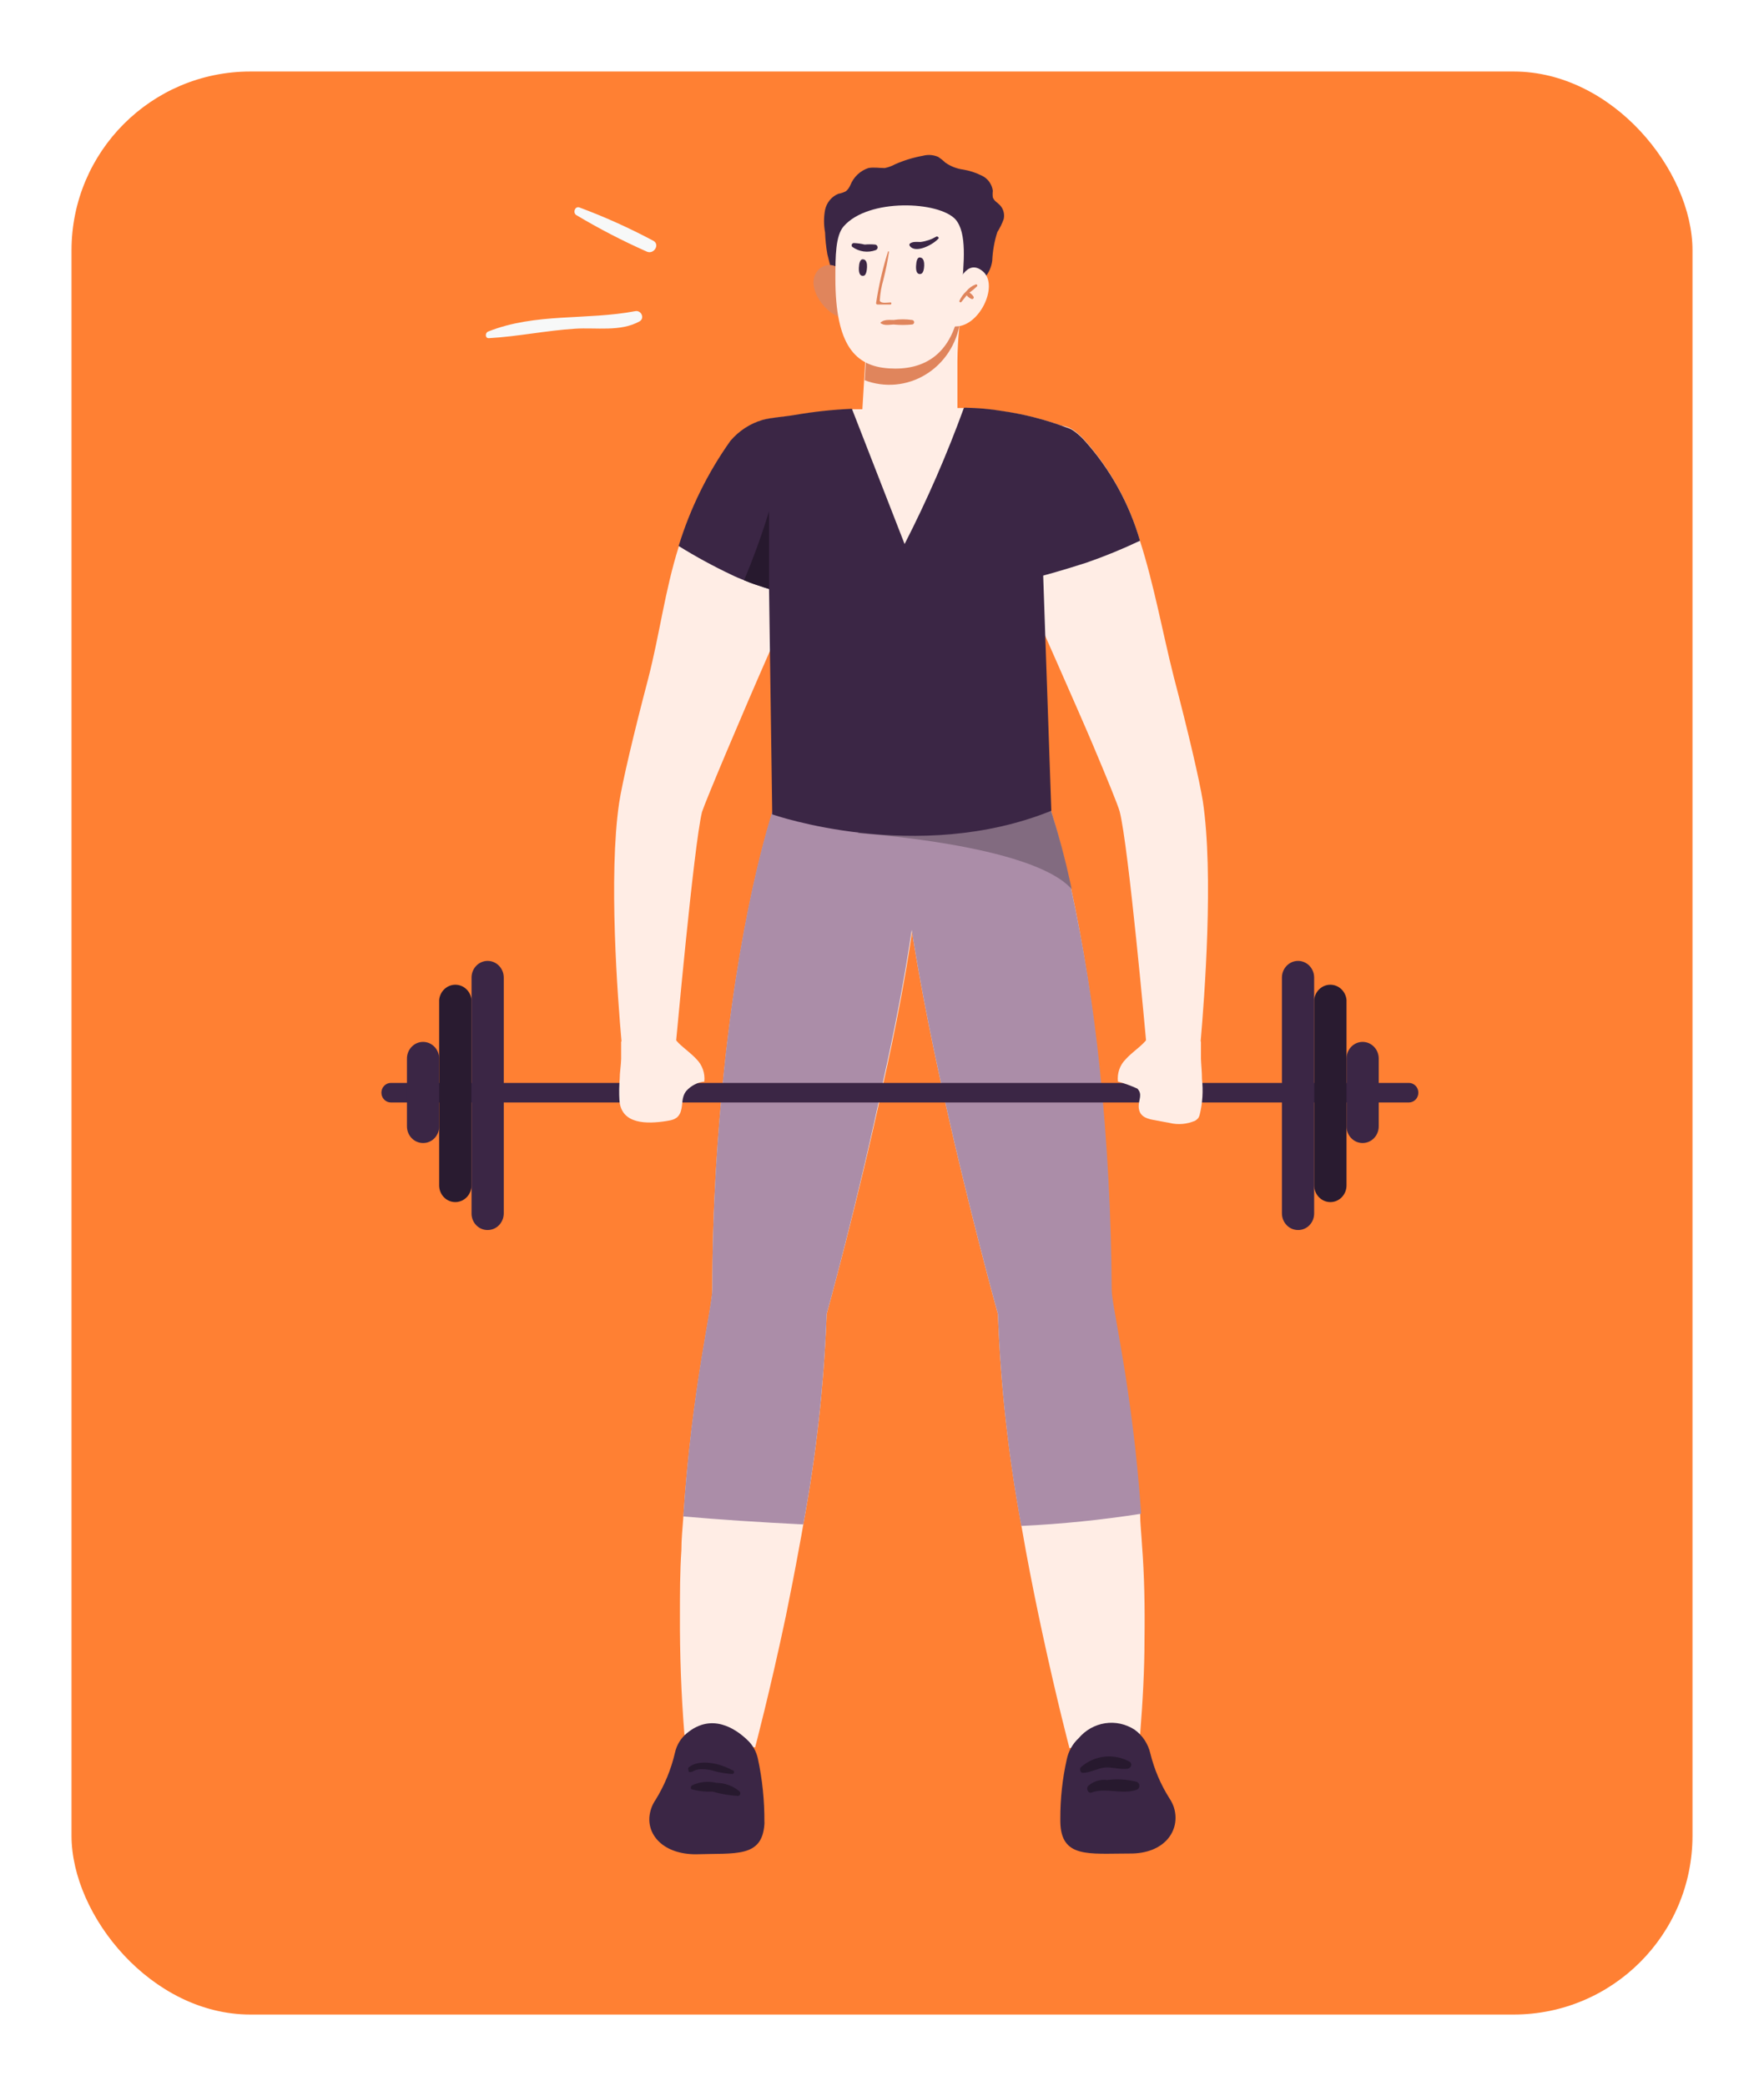 <svg width="148" height="175" viewBox="0 0 148 175" fill="none" xmlns="http://www.w3.org/2000/svg">
<g id="content-right">
<g id="Rectangle 1005" filter="url(#filter0_d_1_4686)">
<rect x="4" y="4" width="136" height="163" rx="15" fill="#FF8033"/>
</g>
<g id="Vector">
<path id="Vector_2" d="M77.162 72.013C77.077 73.765 76.858 75.795 76.541 78.039C75.969 81.997 75.092 86.51 74.106 90.897C71.939 100.957 69.357 110.236 69.357 110.236C69.136 116.162 68.481 122.062 67.397 127.885C67.287 128.528 67.178 129.145 67.056 129.776C66.691 131.805 66.301 133.759 65.936 135.562C64.584 141.966 63.354 146.593 63.354 146.593L57.424 145.534C57.144 142.054 57.035 138.726 57.047 135.612C57.047 133.671 57.047 131.83 57.169 130.04C57.169 129.107 57.266 128.2 57.327 127.33C58.021 116.715 59.762 109.681 59.762 108.282C59.762 101.184 60.213 94.995 60.761 89.713C62.295 75.152 65.01 67.563 65.01 67.563C68.846 58.436 74.593 59.066 76.493 65.785C77.042 67.81 77.268 69.913 77.162 72.013Z" fill="#FFEDE5"/>
<path id="Vector_3" d="M96.023 137.553C96.023 140.075 95.877 142.735 95.658 145.483L89.728 146.655C89.728 146.655 88.681 142.684 87.451 136.986C87.001 134.893 86.526 132.574 86.075 130.128C85.953 129.435 85.819 128.716 85.698 128.01C84.607 122.145 83.948 116.203 83.725 110.235C83.725 110.235 81.119 100.869 78.928 90.758C77.978 86.422 77.101 81.934 76.492 78.013C76.164 75.782 75.957 73.727 75.871 71.987C75.741 69.865 75.951 67.736 76.492 65.684C78.416 58.965 84.151 58.347 87.987 67.462C87.987 67.462 90.69 75.026 92.212 89.498C92.854 95.704 93.192 101.939 93.223 108.18C93.223 109.58 94.976 116.476 95.658 126.939C95.658 127.821 95.767 128.716 95.816 129.637C96.011 132.145 96.06 134.767 96.023 137.553Z" fill="#FFEDE5"/>
<path id="Vector_4" d="M95.743 126.989C92.41 127.512 89.053 127.853 85.686 128.01C84.599 122.145 83.944 116.203 83.725 110.235C83.725 110.235 81.12 100.869 78.928 90.758C77.978 86.422 77.101 81.934 76.493 78.013C75.92 81.972 75.043 86.485 74.057 90.872C71.939 100.957 69.357 110.235 69.357 110.235C69.136 116.161 68.481 122.061 67.397 127.884C63.744 127.708 60.249 127.468 57.327 127.216C58.021 116.602 59.762 109.567 59.762 108.168C59.762 101.071 60.213 94.881 60.761 89.599C62.295 75.038 65.01 67.449 65.01 67.449C68.846 58.322 74.593 58.953 76.493 65.672C77.954 60.541 81.643 58.965 85.016 62.571C86.275 64.004 87.28 65.655 87.987 67.449C88.744 69.767 89.371 72.128 89.862 74.521C90.936 79.479 91.737 84.496 92.261 89.548C92.903 95.754 93.241 101.99 93.272 108.231C93.284 109.63 95.025 116.539 95.743 126.989Z" fill="#AB8DA8"/>
<path id="Vector_5" d="M89.911 74.585C86.574 70.816 71.951 69.895 71.951 69.895L85.064 62.697C86.323 64.131 87.329 65.782 88.035 67.576C88.791 69.873 89.417 72.213 89.911 74.585Z" fill="#826B80"/>
<path id="Vector_6" d="M64.133 152.845C64.14 152.908 64.14 152.971 64.133 153.034C63.938 155.871 61.698 155.442 58.386 155.556C55.744 155.556 54.331 154.03 54.49 152.379C54.542 151.879 54.718 151.401 55.001 150.992C55.755 149.772 56.307 148.43 56.633 147.021C56.776 146.383 57.124 145.815 57.619 145.407C59.701 143.668 61.698 145.004 62.697 145.962C63.143 146.375 63.453 146.921 63.585 147.525C63.961 149.272 64.144 151.056 64.133 152.845Z" fill="#3B2645"/>
<path id="Vector_7" d="M94.733 155.493C91.335 155.493 89.022 155.896 88.961 152.845V152.58C88.954 150.909 89.134 149.242 89.497 147.614C89.637 146.922 89.987 146.295 90.495 145.823C91.067 145.143 91.855 144.697 92.717 144.565C93.579 144.433 94.458 144.625 95.195 145.105C95.853 145.576 96.321 146.28 96.51 147.084C96.84 148.428 97.383 149.706 98.118 150.866C98.277 151.103 98.404 151.362 98.495 151.635C99.079 153.551 97.704 155.543 94.733 155.493Z" fill="#3B2645"/>
<path id="Vector_8" d="M82.653 23.251C82.978 22.859 83.186 22.377 83.25 21.865C83.285 21.05 83.428 20.244 83.676 19.469C83.896 19.127 84.075 18.759 84.212 18.373C84.257 18.167 84.252 17.954 84.196 17.751C84.141 17.549 84.038 17.363 83.895 17.213C83.689 16.998 83.396 16.847 83.299 16.557C83.274 16.373 83.274 16.187 83.299 16.003C83.261 15.73 83.158 15.472 82.998 15.251C82.839 15.031 82.628 14.856 82.386 14.742C81.889 14.491 81.36 14.317 80.815 14.225C80.279 14.156 79.766 13.957 79.317 13.645C79.133 13.467 78.933 13.307 78.721 13.166C78.317 12.987 77.867 12.952 77.442 13.065C76.635 13.21 75.846 13.451 75.092 13.784C74.82 13.932 74.529 14.038 74.228 14.099C73.777 14.099 73.302 14.011 72.852 14.099C72.514 14.21 72.204 14.397 71.943 14.645C71.683 14.893 71.477 15.197 71.342 15.536C71.26 15.732 71.135 15.904 70.976 16.041C70.777 16.145 70.564 16.218 70.343 16.255C70.064 16.368 69.817 16.55 69.621 16.785C69.426 17.02 69.29 17.301 69.223 17.604C69.108 18.228 69.108 18.87 69.223 19.495C69.245 20.112 69.31 20.727 69.418 21.335C70.635 26.378 70.989 24.978 70.989 24.978L74.641 24.588C76.297 24.398 77.941 24.197 79.585 23.957C80.243 23.856 80.9 23.718 81.558 23.604C81.952 23.63 82.343 23.505 82.653 23.251Z" fill="#3B2645"/>
<path id="Vector_9" d="M70.648 22.785C70.527 22.613 70.369 22.473 70.186 22.377C70.002 22.28 69.8 22.23 69.595 22.23C69.389 22.23 69.187 22.28 69.004 22.377C68.821 22.473 68.662 22.613 68.541 22.785C67.531 24.134 69.394 26.567 70.77 26.642C70.804 25.355 70.763 24.067 70.648 22.785Z" fill="#E0855C"/>
<path id="Vector_10" d="M90.727 37.345C89.398 40.905 88.328 44.563 87.524 48.288C87.427 48.767 87.354 49.233 87.269 49.687C87.183 50.141 87.147 50.481 87.098 50.847C87.049 51.212 87.098 51.364 87.001 51.717C86.623 55.498 85.917 65.999 85.783 67.79C85.783 67.966 85.783 68.054 85.783 68.054C76.322 71.067 66.301 68.672 66.301 68.672L66.228 68.117C66.009 66.378 63.963 47.771 63.89 47.027C63.464 42.602 63.159 38.53 63.135 35.996C63.135 35.618 63.452 35.404 63.926 35.265C64.694 35.038 65.777 35 66.63 34.849C68.217 34.574 69.819 34.402 71.427 34.332H71.817C71.898 34.327 71.979 34.327 72.06 34.332H72.353L72.657 29.29H73.132C73.442 29.339 73.755 29.365 74.069 29.365C74.444 29.371 74.818 29.35 75.19 29.302L75.713 29.239C75.969 29.239 76.2 29.151 76.432 29.088C76.805 28.999 77.171 28.881 77.528 28.735C77.637 28.71 77.743 28.672 77.844 28.622H77.941L78.185 28.508C78.632 28.307 79.063 28.071 79.476 27.802L80.048 27.399L80.145 27.311C80.223 27.258 80.296 27.199 80.365 27.134L80.499 27.02C80.499 27.21 80.499 27.285 80.499 27.361C80.392 28.34 80.335 29.325 80.328 30.311C80.328 31.029 80.328 31.748 80.328 32.378C80.328 33.45 80.328 34.231 80.328 34.231H81.01C81.022 34.222 81.037 34.217 81.052 34.217C81.068 34.217 81.083 34.222 81.095 34.231C82.082 34.245 83.067 34.334 84.042 34.496C85.894 34.748 87.714 35.204 89.472 35.858C89.74 35.971 89.935 36.072 90.106 36.16C90.276 36.248 90.812 37.118 90.727 37.345Z" fill="#FFEDE5"/>
<path id="Vector_11" d="M80.547 27.033C80.409 27.941 80.078 28.805 79.579 29.564C79.079 30.324 78.423 30.959 77.658 31.424C76.893 31.89 76.038 32.173 75.154 32.256C74.271 32.338 73.38 32.216 72.547 31.899L72.706 29.29C74.093 29.515 75.51 29.431 76.863 29.041C78.215 28.652 79.472 27.968 80.547 27.033Z" fill="#E0855C"/>
<path id="Vector_12" d="M70.782 18.99C70.1 19.772 70.088 21.512 70.088 23.34C70.088 29 71.768 30.714 74.568 30.903C77.369 31.092 80.267 29.92 80.657 24.6C80.888 21.965 81.132 19.558 80.182 18.423C78.806 16.872 72.852 16.608 70.782 18.99Z" fill="#FFEDE5"/>
<path id="Vector_13" d="M80.303 23.945C80.303 23.945 81.083 21.575 82.471 22.773C83.859 23.97 82.093 27.576 80.036 27.374C80.023 27.374 79.67 24.764 80.303 23.945Z" fill="#FFEDE5"/>
<path id="Vector_14" d="M81.874 23.857C81.561 23.972 81.284 24.172 81.071 24.436C80.822 24.664 80.623 24.943 80.486 25.256C80.486 25.344 80.584 25.395 80.645 25.344C80.706 25.294 80.949 24.953 81.107 24.777C81.216 24.91 81.353 25.014 81.509 25.079C81.537 25.092 81.567 25.095 81.597 25.087C81.626 25.079 81.652 25.062 81.67 25.037C81.688 25.012 81.698 24.982 81.698 24.951C81.697 24.919 81.686 24.889 81.667 24.865C81.583 24.735 81.47 24.628 81.339 24.55C81.563 24.391 81.774 24.214 81.972 24.02C81.985 24.004 81.994 23.984 81.995 23.963C81.997 23.941 81.992 23.92 81.981 23.901C81.97 23.883 81.954 23.869 81.935 23.861C81.916 23.853 81.894 23.851 81.874 23.857Z" fill="#E0855C"/>
<path id="Vector_15" d="M72.487 23.125C72.487 23.125 72.024 23.315 72.06 22.457C72.097 21.6 72.45 21.764 72.45 21.764C72.45 21.764 72.779 21.764 72.742 22.432C72.706 23.1 72.487 23.125 72.487 23.125Z" fill="#3B2645"/>
<path id="Vector_16" d="M77.272 22.974C77.272 22.974 76.809 23.163 76.858 22.293C76.906 21.424 77.235 21.613 77.235 21.613C77.235 21.613 77.564 21.613 77.54 22.281C77.515 22.949 77.272 22.974 77.272 22.974Z" fill="#3B2645"/>
<path id="Vector_17" d="M74.727 25.369C74.483 25.369 73.935 25.495 73.813 25.231C73.846 24.628 73.948 24.031 74.118 23.453C74.315 22.676 74.474 21.889 74.593 21.096C74.593 21.096 74.593 21.096 74.507 21.096C74.064 22.498 73.73 23.936 73.509 25.395C73.503 25.412 73.501 25.431 73.504 25.45C73.507 25.468 73.514 25.486 73.525 25.501C73.535 25.515 73.55 25.527 73.566 25.535C73.582 25.543 73.601 25.547 73.619 25.546C73.972 25.546 74.313 25.546 74.666 25.546C74.8 25.584 74.824 25.382 74.727 25.369Z" fill="#E0855C"/>
<path id="Vector_18" d="M73.424 20.516C73.132 20.49 72.839 20.49 72.547 20.516C72.248 20.443 71.942 20.401 71.634 20.39C71.599 20.39 71.565 20.401 71.536 20.421C71.506 20.441 71.483 20.469 71.469 20.503C71.455 20.536 71.451 20.572 71.456 20.608C71.462 20.644 71.477 20.677 71.5 20.704C71.783 20.911 72.11 21.044 72.454 21.093C72.797 21.141 73.147 21.103 73.473 20.982C73.523 20.965 73.567 20.93 73.596 20.884C73.625 20.838 73.638 20.783 73.632 20.728C73.626 20.673 73.603 20.622 73.565 20.584C73.527 20.545 73.477 20.521 73.424 20.516Z" fill="#3B2645"/>
<path id="Vector_19" d="M78.562 19.848C78.152 20.086 77.702 20.24 77.235 20.301C76.931 20.301 76.565 20.238 76.322 20.452C76.307 20.477 76.299 20.505 76.299 20.534C76.299 20.563 76.307 20.592 76.322 20.616C76.797 21.334 78.355 20.49 78.757 19.986C78.769 19.898 78.648 19.81 78.562 19.848Z" fill="#3B2645"/>
<path id="Vector_20" d="M76.516 26.844C76.004 26.769 75.483 26.769 74.97 26.844C74.617 26.844 74.118 26.781 73.862 27.084C74.142 27.349 74.617 27.235 74.97 27.223C75.484 27.273 76.002 27.273 76.516 27.223C76.565 27.223 76.611 27.203 76.646 27.167C76.68 27.132 76.699 27.084 76.699 27.034C76.699 26.983 76.68 26.935 76.646 26.9C76.611 26.864 76.565 26.844 76.516 26.844Z" fill="#E0855C"/>
<path id="Vector_21" d="M118.209 92.486H32.791C32.582 92.486 32.38 92.399 32.232 92.246C32.083 92.092 32 91.883 32 91.666C32 91.449 32.083 91.24 32.232 91.087C32.38 90.933 32.582 90.847 32.791 90.847H118.209C118.418 90.847 118.62 90.933 118.768 91.087C118.917 91.24 119 91.449 119 91.666C119 91.883 118.917 92.092 118.768 92.246C118.62 92.399 118.418 92.486 118.209 92.486Z" fill="#3B2645"/>
<path id="Vector_22" d="M35.495 95.889C35.136 95.889 34.792 95.742 34.539 95.48C34.285 95.217 34.143 94.861 34.143 94.49V88.805C34.143 88.433 34.285 88.078 34.539 87.815C34.792 87.553 35.136 87.405 35.495 87.405C35.853 87.405 36.197 87.553 36.45 87.815C36.704 88.078 36.846 88.433 36.846 88.805V94.465C36.851 94.651 36.82 94.837 36.754 95.01C36.688 95.184 36.589 95.341 36.463 95.475C36.337 95.608 36.186 95.713 36.02 95.784C35.853 95.855 35.675 95.891 35.495 95.889Z" fill="#3B2645"/>
<path id="Vector_23" d="M38.198 100.844C37.839 100.844 37.495 100.696 37.242 100.434C36.989 100.171 36.846 99.816 36.846 99.444V83.888C36.878 83.538 37.035 83.213 37.286 82.977C37.537 82.74 37.864 82.609 38.204 82.609C38.543 82.609 38.87 82.74 39.121 82.977C39.373 83.213 39.529 83.538 39.562 83.888V99.444C39.558 99.817 39.413 100.172 39.158 100.435C38.902 100.697 38.557 100.844 38.198 100.844Z" fill="#291B30"/>
<path id="Vector_24" d="M40.913 103.188C40.735 103.19 40.559 103.155 40.394 103.085C40.229 103.016 40.08 102.913 39.954 102.782C39.828 102.652 39.728 102.497 39.661 102.327C39.594 102.156 39.56 101.973 39.562 101.789V82.01C39.562 81.638 39.704 81.283 39.957 81.02C40.211 80.758 40.555 80.61 40.913 80.61C41.272 80.61 41.615 80.758 41.869 81.02C42.122 81.283 42.265 81.638 42.265 82.01V101.789C42.265 102.16 42.122 102.516 41.869 102.779C41.615 103.041 41.272 103.188 40.913 103.188Z" fill="#3B2645"/>
<path id="Vector_25" d="M114.324 95.889C114.683 95.889 115.026 95.742 115.28 95.48C115.533 95.217 115.676 94.861 115.676 94.49V88.805C115.676 88.433 115.533 88.078 115.28 87.815C115.026 87.553 114.683 87.405 114.324 87.405C113.966 87.405 113.622 87.553 113.368 87.815C113.115 88.078 112.973 88.433 112.973 88.805V94.465C112.969 94.651 113.002 94.835 113.068 95.008C113.135 95.181 113.234 95.338 113.36 95.471C113.486 95.603 113.636 95.709 113.801 95.781C113.967 95.852 114.145 95.889 114.324 95.889Z" fill="#3B2645"/>
<path id="Vector_26" d="M111.621 100.844C111.98 100.844 112.323 100.696 112.577 100.434C112.83 100.171 112.973 99.816 112.973 99.444V83.888C112.941 83.538 112.784 83.213 112.533 82.977C112.282 82.74 111.955 82.609 111.615 82.609C111.276 82.609 110.948 82.74 110.697 82.977C110.446 83.213 110.289 83.538 110.257 83.888V99.444C110.261 99.817 110.406 100.172 110.661 100.435C110.917 100.697 111.262 100.844 111.621 100.844Z" fill="#291B30"/>
<path id="Vector_27" d="M108.906 103.188C109.084 103.19 109.26 103.155 109.425 103.085C109.59 103.016 109.739 102.913 109.865 102.782C109.991 102.652 110.09 102.497 110.158 102.327C110.225 102.156 110.259 101.973 110.257 101.789V82.01C110.257 81.638 110.115 81.283 109.861 81.02C109.608 80.758 109.264 80.61 108.906 80.61C108.547 80.61 108.204 80.758 107.95 81.02C107.697 81.283 107.554 81.638 107.554 82.01V101.789C107.554 102.16 107.697 102.516 107.95 102.779C108.204 103.041 108.547 103.188 108.906 103.188Z" fill="#3B2645"/>
<path id="Vector_28" d="M68.419 45.514C67.921 47.315 67.23 49.052 66.362 50.695C66.008 51.452 64.584 54.654 64.523 54.78C62.307 59.81 59.178 67.235 58.898 68.117C58.203 70.966 56.718 87.544 56.706 87.544C55.184 89.914 52.286 88.804 52.286 88.804C52.286 88.804 52.286 88.3 52.152 87.443C51.823 83.774 51.044 73.462 51.945 67.361C52.2 65.672 53.162 61.575 54.38 56.948C55.354 53.166 55.78 49.573 56.937 45.892C57.911 42.725 59.38 39.744 61.284 37.068C61.997 36.225 62.932 35.616 63.975 35.315C64.425 35.315 64.62 35.92 64.998 36.097C66.07 36.615 66.932 37.508 67.433 38.618C68.494 40.739 68.841 43.166 68.419 45.514Z" fill="#FFEDE5"/>
<path id="Vector_29" d="M51.994 90.507C51.994 89.952 52.103 89.385 52.115 88.83C52.115 87.96 52.115 87.393 52.115 87.393C52.636 86.869 53.301 86.525 54.018 86.407C54.735 86.29 55.47 86.405 56.121 86.737C56.415 86.959 56.684 87.213 56.925 87.494C57.412 87.973 57.972 88.351 58.435 88.855C58.676 89.096 58.86 89.39 58.974 89.715C59.088 90.041 59.129 90.389 59.092 90.734C58.515 90.799 57.98 91.077 57.583 91.515C57.132 92.095 57.327 92.624 57.108 93.267C56.888 93.91 56.353 93.973 55.89 94.049C54.331 94.288 52.103 94.364 51.969 92.284C51.935 91.692 51.943 91.098 51.994 90.507Z" fill="#FFEDE5"/>
<path id="Vector_30" d="M100.735 87.355C100.662 88.212 100.601 88.716 100.601 88.716C100.601 88.716 97.703 89.864 96.169 87.456C96.169 87.456 94.684 70.929 93.941 68.08C93.819 67.601 92.869 65.269 91.676 62.445C90.483 59.621 86.647 50.986 86.525 50.696C85.652 49.055 84.961 47.317 84.468 45.514C84.006 43.135 84.336 40.664 85.405 38.505C85.913 37.4 86.773 36.509 87.841 35.984C88.217 35.788 88.637 35.697 89.058 35.719C89.192 35.719 89.324 35.744 89.448 35.795C89.673 35.859 89.887 35.962 90.081 36.097C90.379 36.313 90.656 36.558 90.909 36.828C93.092 39.237 94.705 42.137 95.621 45.3C96.839 49.082 97.557 53.154 98.483 56.797C99.7 61.424 100.65 65.521 100.918 67.21C101.843 73.374 101.052 83.686 100.735 87.355Z" fill="#FFEDE5"/>
<path id="Vector_31" d="M100.845 90.519C100.845 89.889 100.772 89.259 100.76 88.83C100.76 87.96 100.76 87.393 100.76 87.393C100.242 86.869 99.579 86.524 98.864 86.406C98.148 86.289 97.415 86.405 96.766 86.737C96.472 86.962 96.198 87.215 95.95 87.494C95.475 87.973 94.903 88.351 94.453 88.855C94.21 89.094 94.023 89.388 93.909 89.714C93.795 90.04 93.756 90.389 93.795 90.734C94.353 90.886 94.899 91.084 95.427 91.326C95.877 91.805 95.536 92.234 95.536 92.789C95.536 93.558 96.048 93.822 96.754 93.948L98.118 94.201C98.841 94.38 99.601 94.314 100.285 94.011C100.383 93.953 100.47 93.876 100.541 93.784C100.599 93.692 100.64 93.59 100.662 93.482C100.895 92.514 100.957 91.51 100.845 90.519Z" fill="#FFEDE5"/>
<path id="Vector_32" d="M87.524 48.287L88.206 68.016C76.955 72.567 64.791 68.319 64.791 68.319L64.523 49.409L64.158 49.296C63.61 49.12 63.025 48.93 62.428 48.678C62.088 48.54 61.734 48.401 61.381 48.224C59.858 47.504 58.374 46.696 56.937 45.804C57.911 42.637 59.38 39.656 61.284 36.98C62.001 36.141 62.934 35.533 63.975 35.227C64.742 35.013 65.826 34.962 66.678 34.811C68.265 34.536 69.868 34.364 71.476 34.294L75.896 45.64C77.788 41.942 79.452 38.123 80.876 34.206H80.998C81.01 34.197 81.025 34.192 81.04 34.192C81.055 34.192 81.07 34.197 81.083 34.206C82.07 34.22 83.055 34.308 84.029 34.471C85.886 34.732 87.711 35.197 89.472 35.858C89.698 35.922 89.912 36.024 90.105 36.16C90.403 36.376 90.681 36.62 90.933 36.891C93.116 39.299 94.73 42.199 95.646 45.363C94.18 46.058 92.681 46.673 91.153 47.203C89.131 47.859 87.524 48.287 87.524 48.287Z" fill="#3B2645"/>
<path id="Vector_33" d="M64.523 42.892V49.41L64.158 49.296C63.61 49.12 63.025 48.931 62.429 48.678C63.222 46.788 63.921 44.857 64.523 42.892Z" fill="#27192E"/>
<path id="Vector_34" d="M61.418 148.495C60.456 147.941 58.654 147.513 57.765 148.281C57.748 148.312 57.739 148.347 57.739 148.382C57.739 148.417 57.748 148.452 57.765 148.483V148.558C57.765 148.659 57.899 148.684 57.972 148.646C58.045 148.609 57.972 148.646 58.057 148.646C58.266 148.509 58.505 148.431 58.752 148.42C59.066 148.405 59.382 148.434 59.689 148.508C60.26 148.682 60.848 148.787 61.443 148.823C61.484 148.819 61.523 148.799 61.551 148.766C61.578 148.733 61.592 148.69 61.589 148.646C61.585 148.603 61.566 148.563 61.534 148.534C61.502 148.506 61.46 148.492 61.418 148.495Z" fill="#27192E"/>
<path id="Vector_35" d="M62.039 150.274C61.495 149.817 60.816 149.568 60.115 149.568C59.422 149.396 58.692 149.471 58.045 149.782C57.96 149.858 57.911 150.047 58.045 150.11C58.614 150.261 59.2 150.325 59.786 150.299C60.486 150.499 61.205 150.622 61.929 150.664C61.97 150.657 62.007 150.638 62.038 150.61C62.068 150.582 62.09 150.545 62.102 150.504C62.113 150.464 62.113 150.421 62.102 150.38C62.091 150.339 62.069 150.302 62.039 150.274Z" fill="#27192E"/>
<path id="Vector_36" d="M94.818 147.815C94.164 147.443 93.415 147.286 92.673 147.368C91.93 147.449 91.23 147.763 90.665 148.269C90.544 148.433 90.665 148.748 90.848 148.723C91.469 148.723 92.066 148.345 92.675 148.282C93.283 148.219 93.953 148.458 94.586 148.383C94.83 148.357 95.049 148.055 94.818 147.815Z" fill="#27192E"/>
<path id="Vector_37" d="M95.329 149.467C94.532 149.27 93.707 149.223 92.894 149.328C92.607 149.289 92.315 149.314 92.038 149.401C91.761 149.488 91.505 149.635 91.287 149.832C91.116 150.059 91.287 150.488 91.591 150.374C92.809 149.933 94.185 150.588 95.39 150.135C95.456 150.105 95.511 150.054 95.548 149.99C95.585 149.926 95.601 149.852 95.594 149.778C95.587 149.704 95.558 149.634 95.51 149.578C95.463 149.522 95.399 149.483 95.329 149.467Z" fill="#27192E"/>
<path id="Vector_38" d="M53.309 26.101C49.205 26.882 44.943 26.227 40.95 27.815C40.682 27.929 40.694 28.395 41.023 28.37C43.458 28.231 45.832 27.727 48.255 27.576C50.009 27.462 52.067 27.853 53.662 26.958C54.124 26.681 53.783 26.012 53.309 26.101Z" fill="#F7F8F8"/>
<path id="Vector_39" d="M54.794 20.188C52.793 19.121 50.727 18.19 48.608 17.402C48.243 17.276 48.036 17.844 48.353 18.045C50.265 19.186 52.241 20.209 54.27 21.109C54.867 21.373 55.403 20.491 54.794 20.188Z" fill="#F7F8F8"/>
</g>
</g>
<defs>
<filter id="filter0_d_1_4686" x="0" y="0" width="148" height="175" filterUnits="userSpaceOnUse" color-interpolation-filters="sRGB">
<feFlood flood-opacity="0" result="BackgroundImageFix"/>
<feColorMatrix in="SourceAlpha" type="matrix" values="0 0 0 0 0 0 0 0 0 0 0 0 0 0 0 0 0 0 127 0" result="hardAlpha"/>
<feMorphology radius="2" operator="dilate" in="SourceAlpha" result="effect1_dropShadow_1_4686"/>
<feOffset dx="2" dy="2"/>
<feGaussianBlur stdDeviation="2"/>
<feComposite in2="hardAlpha" operator="out"/>
<feColorMatrix type="matrix" values="0 0 0 0 0.502 0 0 0 0 0.502 0 0 0 0 0.502 0 0 0 0.25 0"/>
<feBlend mode="normal" in2="BackgroundImageFix" result="effect1_dropShadow_1_4686"/>
<feBlend mode="normal" in="SourceGraphic" in2="effect1_dropShadow_1_4686" result="shape"/>
</filter>
</defs>
</svg>
